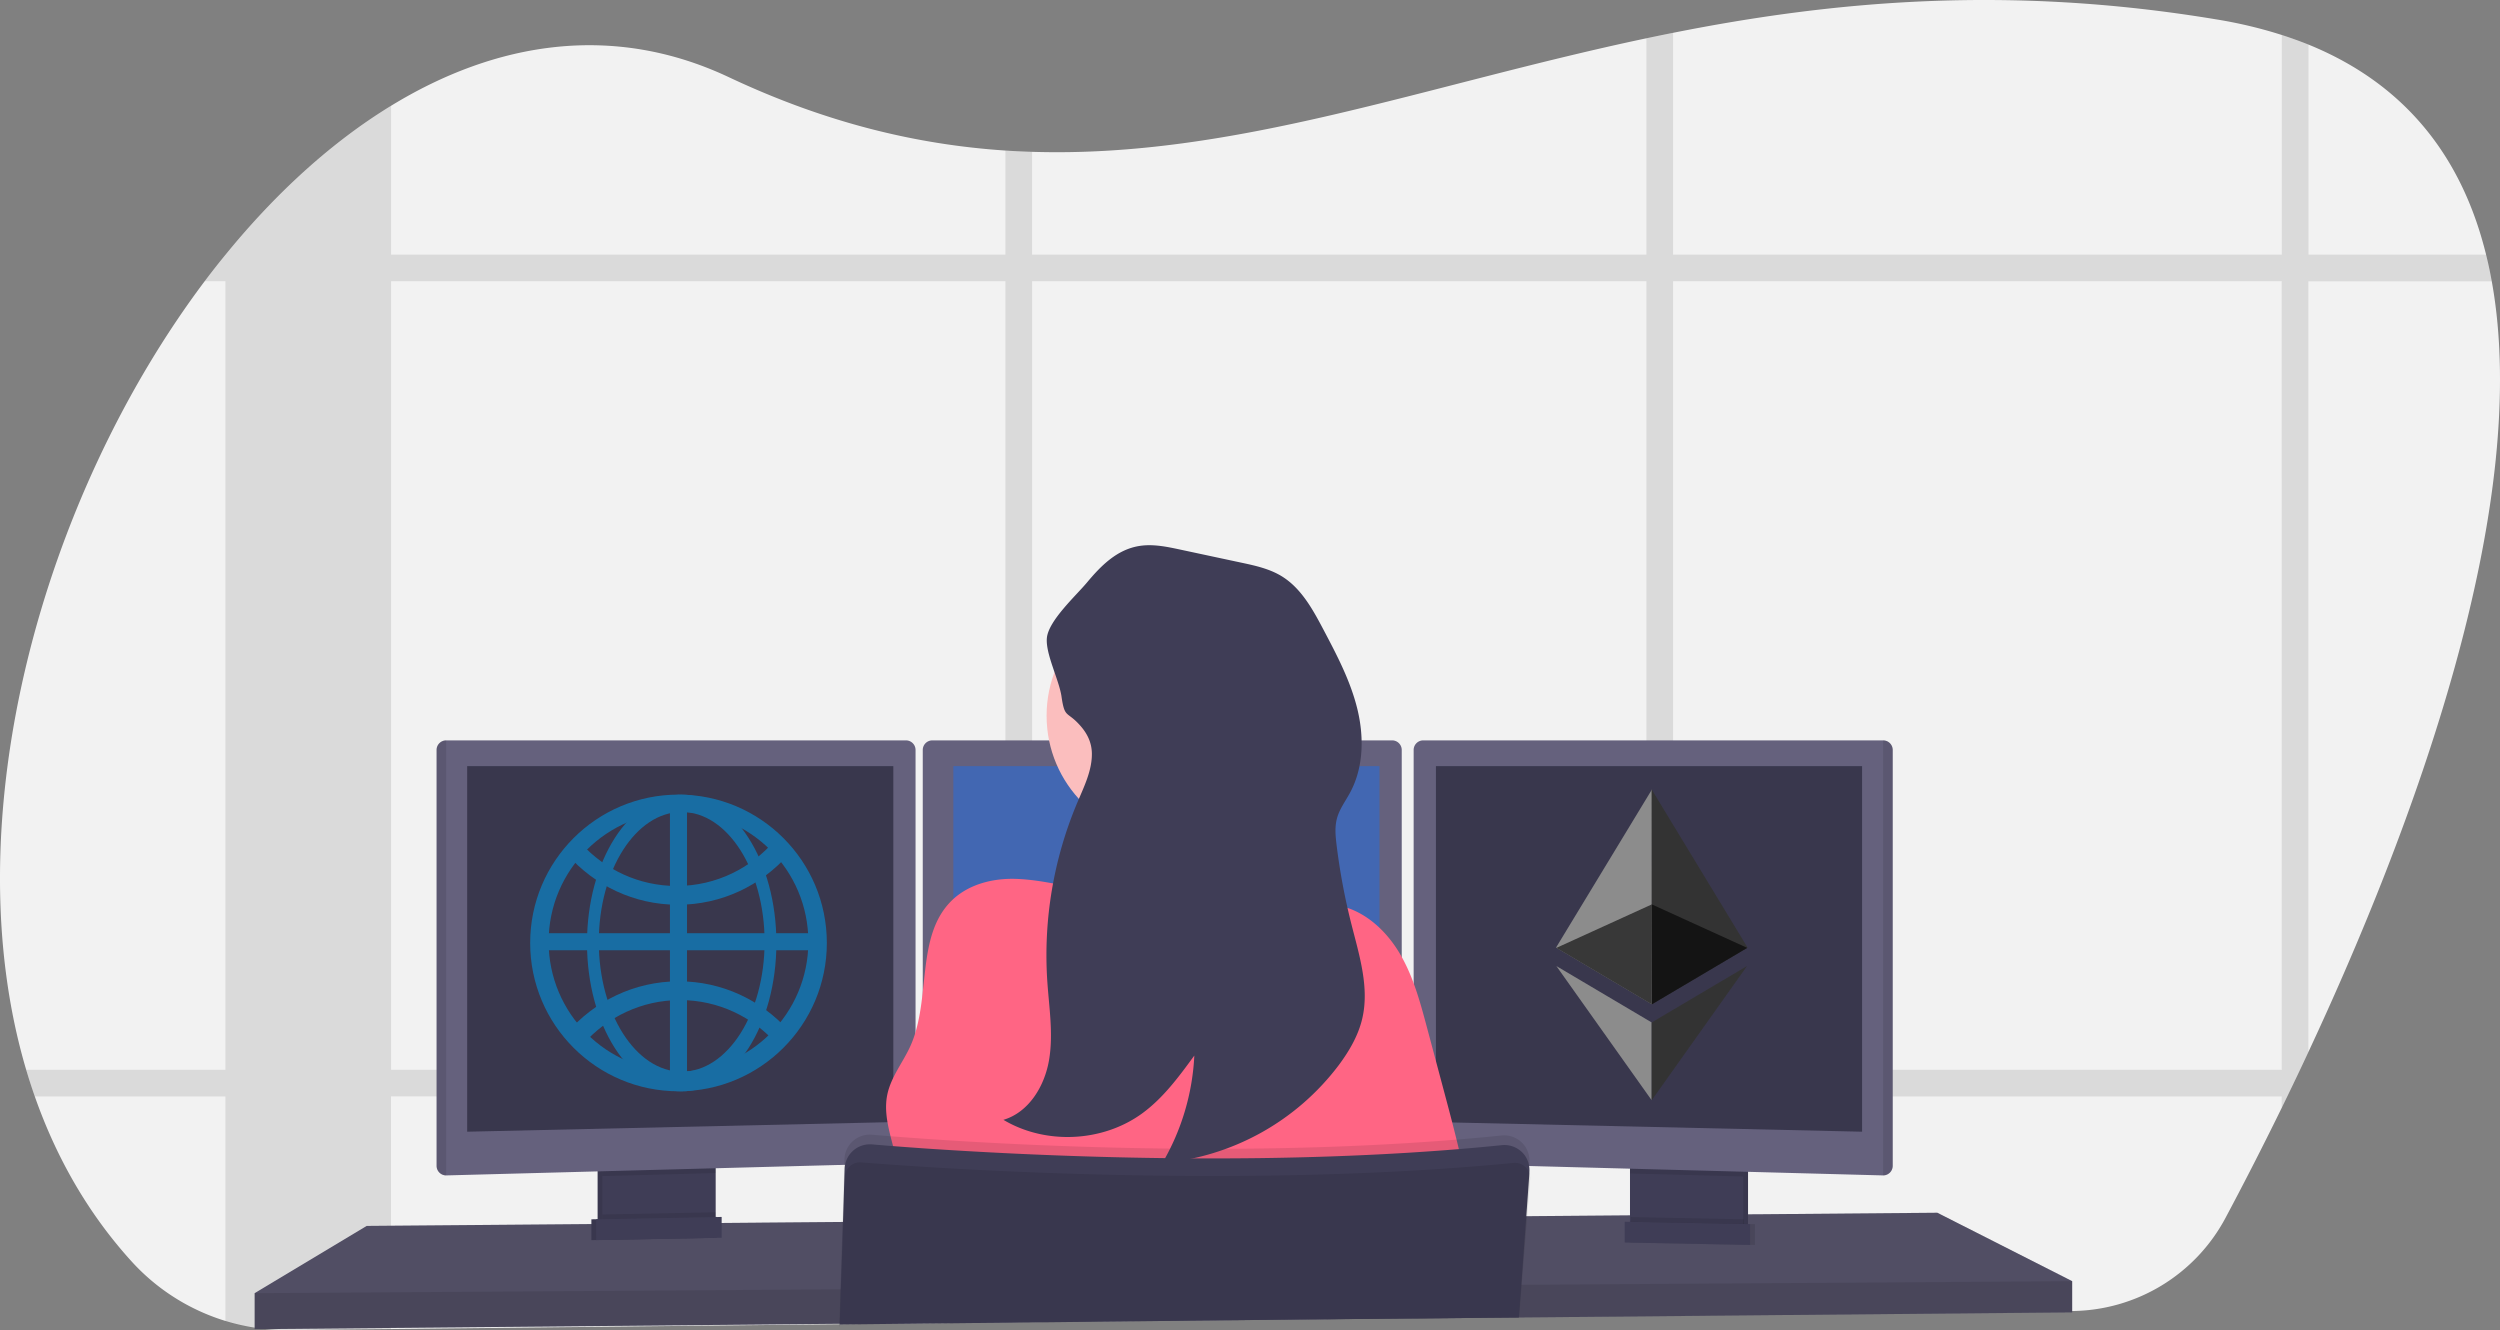 <?xml version="1.0" encoding="UTF-8" standalone="no"?>
<svg
   width="1041.277"
   height="554.141"
   viewBox="0 0 1041.277 554.141"
   version="1.1"
   id="svg160"
   sodipodi:docname="undraw_web2_web3.svg"
   inkscape:version="1.2.2 (b0a8486541, 2022-12-01)"
   xmlns:inkscape="http://www.inkscape.org/namespaces/inkscape"
   xmlns:sodipodi="http://sodipodi.sourceforge.net/DTD/sodipodi-0.dtd"
   xmlns="http://www.w3.org/2000/svg"
   xmlns:svg="http://www.w3.org/2000/svg"
   xmlns:rdf="http://www.w3.org/1999/02/22-rdf-syntax-ns#"
   xmlns:cc="http://creativecommons.org/ns#"
   xmlns:dc="http://purl.org/dc/elements/1.1/">
  <rect x="0" y="0" width="1041.277" height="554.141" fill="#808080" stroke="none"/>
  <defs
     id="defs164" />
  <sodipodi:namedview
     id="namedview162"
     pagecolor="#ffffff"
     bordercolor="#666666"
     borderopacity="1.0"
     inkscape:showpageshadow="2"
     inkscape:pageopacity="0.0"
     inkscape:pagecheckerboard="0"
     inkscape:deskcolor="#d1d1d1"
     showgrid="false"
     inkscape:zoom="1.2580706"
     inkscape:cx="520.63849"
     inkscape:cy="277.4089"
     inkscape:window-width="1850"
     inkscape:window-height="1011"
     inkscape:window-x="0"
     inkscape:window-y="0"
     inkscape:window-maximized="1"
     inkscape:current-layer="Group_24" />
  <title
     id="title2">Compatible Web and Blockchain</title>
  <g
     id="Group_24"
     data-name="Group 24"
     transform="translate(-440 -263)">
    <g
       id="Group_23"
       data-name="Group 23"
       transform="translate(439.989 262.965)">
      <path
         id="Path_299"
         data-name="Path 299"
         d="M1040.82,611.12q-1.74,3.75-3.47,7.4-2.7,5.67-5.33,11.12c-.78,1.61-1.56,3.19-2.32,4.77-8.6,17.57-16.63,33.11-23.45,45.89A73.21,73.21,0,0,1,942.44,719l-151.65,1.65h-1.6l-13,.14-11.12.12-34.1.37h-1.38l-17.36.19h-.53l-107,1.16-95.51,1-11.11.12-69,.75H429l-44.75.48h-.48l-141.5,1.53-42.33.46a87.991,87.991,0,0,1-10.79-.54h0c-1.22-.14-2.44-.3-3.65-.49a87.38,87.38,0,0,1-51.29-27.54C116,678.37,102.75,655,93.85,629.64q-1.93-5.49-3.6-11.12C59.44,514.37,97,380,164.6,290.08q4.25-5.64,8.64-11l.07-.08c20.79-25.52,44.1-46.84,68.93-62,44-26.91,92.75-34.49,140.7-11.9,40.57,19.12,78.45,28.11,115.17,30.55,3.71.24,7.42.42,11.11.53,84.23,2.65,163.17-27.7,255.87-47.29,3.69-.78,7.39-1.55,11.12-2.28,66.13-13.16,139.49-20.1,226.73-5.51a189.089,189.089,0,0,1,26.76,6.4q5.77,1.86,11.12,4c41.64,16.94,64.35,48.24,74,87.46q1.37,5.46,2.37,11.11C1134.3,384.41,1084.19,518.23,1040.82,611.12Z"
         transform="translate(-79.34 -172.91)"
         fill="#f2f2f2" />
      <path
         id="Path_300"
         data-name="Path 300"
         d="M576.36,618.52a95.21,95.21,0,0,1-1.87,11.12h93.7V618.52Zm-78.25,62.81,11.11-.09V653.77c-3.81-.17-7.52-.34-11.11-.52ZM265.19,618.52v11.12h198.5V618.52ZM1114.87,279h-74V191.51q-5.35-2.17-11.12-4V279H776.21V186.58c-3.73.73-7.43,1.5-11.12,2.28V279H509.22V236.15c-3.69-.11-7.4-.29-11.11-.53V279H242.24V217c-24.83,15.16-48.14,36.48-68.93,62h-.07v.08q-4.4,5.4-8.64,11h8.64V618.52h-83q1.66,5.63,3.6,11.12h79.39v93.62a87,87,0,0,0,12.2,2.79c1.21.19,2.43.35,3.65.49h0a87.991,87.991,0,0,0,10.79.54l42.33-.46v-97H498.11v94.21l11.11-.12V629.64H765.09V721l11.12-.12V629.64H1029.7v4.77c.76-1.58,1.54-3.16,2.32-4.77q2.63-5.45,5.33-11.12,1.73-3.64,3.47-7.4v-321h76.42Q1116.23,284.43,1114.87,279ZM242.24,618.52V290.08H498.11V618.52Zm267,0V290.08H765.09V618.52Zm520.48,0H776.21V290.08H1029.7Z"
         transform="translate(-79.34 -172.91)"
         opacity="0.1" />
      <path
         id="Path_301"
         data-name="Path 301"
         d="M863.09,533.65v13l-151.92,1.4-1.62.03-57.74.53-1.38.02-17.55.15h-.52l-106.98.99L349.77,551.4h-.15l-44.65.42-.48.01-198.4,1.82v-15l46.65-28,93.6-.78,2-.01.66-.01,2-.03,44.94-.37,2.01-.01.64-.01,2-.01L315,509.3l.38-.01,35.55-.3h.29l277.4-2.34,6.79-.05h.68l5.18-.05,37.65-.31,2-.03,1.85-.02h.96l11.71-.09,2.32-.03,3.11-.02,9.75-.09,15.47-.13,2-.02,3.48-.02h.65l74.71-.64Z"
         fill="#65617d" />
      <path
         id="Path_302"
         data-name="Path 302"
         d="M863.09,533.65v13l-151.92,1.4-1.62.03-57.74.53-1.38.02-17.55.15h-.52l-106.98.99L349.77,551.4h-.15l-44.65.42-.48.01-198.4,1.82v-15l46.65-28,93.6-.78,2-.01.66-.01,2-.03,44.94-.37,2.01-.01.64-.01,2-.01L315,509.3l.38-.01,35.55-.3h.29l277.4-2.34,6.79-.05h.68l5.18-.05,37.65-.31,2-.03,1.85-.02h.96l11.71-.09,2.32-.03,3.11-.02,9.75-.09,15.47-.13,2-.02,3.48-.02h.65l74.71-.64Z"
         opacity="0.2" />
      <path
         id="Path_303"
         data-name="Path 303"
         d="M375.44,656.57v24.49a6.13,6.13,0,0,1-3.5,5.54,6,6,0,0,1-2.5.6l-34.9.74a6,6,0,0,1-2.7-.57,6.12,6.12,0,0,1-3.57-5.57V656.57Z"
         transform="translate(-79.34 -172.91)"
         fill="#3f3d56" />
      <path
         id="Path_304"
         data-name="Path 304"
         d="M375.44,656.57v24.49a6.13,6.13,0,0,1-3.5,5.54,6,6,0,0,1-2.5.6l-34.9.74a6,6,0,0,1-2.7-.57,6.12,6.12,0,0,1-3.57-5.57V656.57Z"
         transform="translate(-79.34 -172.91)"
         opacity="0.1" />
      <path
         id="Path_305"
         data-name="Path 305"
         d="M377.44,656.57v24.49a6.13,6.13,0,0,1-3.5,5.54,6,6,0,0,1-2.5.6l-34.9.74a6,6,0,0,1-2.7-.57,6.12,6.12,0,0,1-3.57-5.57V656.57Z"
         transform="translate(-79.34 -172.91)"
         fill="#3f3d56" />
      <rect
         id="Rectangle_137"
         data-name="Rectangle 137"
         width="47.17"
         height="31.5"
         transform="translate(680.92 483.65)"
         fill="#3f3d56" />
      <rect
         id="Rectangle_138"
         data-name="Rectangle 138"
         width="47.17"
         height="31.5"
         transform="translate(680.92 483.65)"
         opacity="0.1" />
      <rect
         id="Rectangle_139"
         data-name="Rectangle 139"
         width="47.17"
         height="31.5"
         transform="translate(678.92 483.65)"
         fill="#3f3d56" />
      <path
         id="Path_306"
         data-name="Path 306"
         d="M298.09,483.65v4.97l-47.17,1.26v-6.23Z"
         opacity="0.1" />
      <path
         id="Path_307"
         data-name="Path 307"
         d="M460.69,485.27v168.2a4,4,0,0,1-3.85,3.95l-191.65,5.1h-.05a4,4,0,0,1-3.95-3.95V485.27a4,4,0,0,1,3.95-3.95h191.6a4,4,0,0,1,3.95,3.95Z"
         transform="translate(-79.34 -172.91)"
         fill="#65617d" />
      <path
         id="Path_308"
         data-name="Path 308"
         d="M265.19,481.32v181.2h-.05a4,4,0,0,1-3.95-3.95V485.27a4,4,0,0,1,3.95-3.95Z"
         transform="translate(-79.34 -172.91)"
         opacity="0.1" />
      <path
         id="Path_309"
         data-name="Path 309"
         d="M194.59,319.15h177.5V467.4l-177.5,4Z"
         fill="#39374d" />
      <path
         id="Path_310"
         data-name="Path 310"
         d="M726.09,483.65v6.41l-47.17-1.26v-5.15Z"
         opacity="0.1" />
      <path
         id="Path_311"
         data-name="Path 311"
         d="M867.69,485.27v173.3a4,4,0,0,1-4,3.95h0L672,657.42a4,4,0,0,1-3.85-3.95V485.27a4,4,0,0,1,3.95-3.95H863.7a4,4,0,0,1,3.99,3.95Z"
         transform="translate(-79.34 -172.91)"
         fill="#65617d" />
      <path
         id="Path_312"
         data-name="Path 312"
         d="M867.69,485.27v173.3a4,4,0,0,1-4,3.95h0V481.32h0a4,4,0,0,1,4,3.95Z"
         transform="translate(-79.34 -172.91)"
         opacity="0.1" />
      <path
         id="Path_313"
         data-name="Path 313"
         d="M775.59,319.15H598.09V467.4l177.5,4Z"
         fill="#39374d" />
      <path
         id="Path_314"
         data-name="Path 314"
         d="M663.19,485.27v168.2a4,4,0,0,1-3.85,3.95l-191.65,5.1h0a4,4,0,0,1-4-3.95V485.27a4,4,0,0,1,3.95-3.95h191.6A4,4,0,0,1,663.19,485.27Z"
         transform="translate(-79.34 -172.91)"
         fill="#65617d" />
      <path
         id="Path_315"
         data-name="Path 315"
         d="M397.09,319.15h177.5V467.4l-177.5,4Z"
         fill="#4267b2" />
      <path
         id="Path_316"
         data-name="Path 316"
         d="M863.09,533.65v13l-151.92,1.4-1.62.03-57.74.53-1.38.02-17.55.15h-.52l-106.98.99L349.77,551.4h-.15l-44.65.42-.48.01-198.4,1.82v-15l202.51-1.33h.48l40.99-.28h.19l283.08-1.87h.29l.17-.01h.47l4.79-.03h1.46l74.49-.5,4.4-.02.98-.01Z"
         opacity="0.1" />
      <circle
         id="Ellipse_111"
         data-name="Ellipse 111"
         cx="51.33"
         cy="51.33"
         r="51.33"
         transform="translate(435.93 246.82)"
         fill="#fbbebe" />
      <path
         id="Path_317"
         data-name="Path 317"
         d="M617.94,550.07s-99.5,12-90,0c3.44-4.34,4.39-17.2,4.2-31.85-.06-4.45-.22-9.06-.45-13.65-1.1-22-3.75-43.5-3.75-43.5s87-41,77-8.5c-4,13.13-2.69,31.57.35,48.88.89,5.05,1.92,10,3,14.7a344.66,344.66,0,0,0,9.65,33.92Z"
         transform="translate(-79.34 -172.91)"
         fill="#fbbebe" />
      <path
         id="Path_318"
         data-name="Path 318"
         d="M585.47,546c11.51-2.13,23.7-6,34.53-1.54,2.85,1.17,5.47,2.88,8.39,3.86s6.12,1.22,9.16,1.91c10.68,2.42,19.34,10.55,24.9,20s8.44,20.14,11.26,30.72l6.9,25.83c6,22.45,12,45.09,13.39,68.3a2437.506,2437.506,0,0,1-250.84,1.43c5.44-10.34,11-21.31,10.54-33s-7.19-23.22-4.76-34.74c1.55-7.34,6.57-13.39,9.64-20.22,8.75-19.52,1.94-45.79,17.32-60.65,6.92-6.68,17-9.21,26.63-8.89,12.28.41,24.85,4.24,37,6.11C555.09,547.48,569.79,548.88,585.47,546Z"
         transform="translate(-79.34 -172.91)"
         fill="#ff6584" />
      <path
         id="Path_319"
         data-name="Path 319"
         d="M716.37,657.17l-.1,1.43v.1l-.17,2.3-1.33,18.51-1.61,22.3-.46,6.28-1,13.44v.17l-107,1-175.59,1.9v.84h-.14v-1.12l.45-14.36.86-28.06.74-23.79.07-2.37a10.53,10.53,0,0,1,11.42-10.17c4.72.4,10.85.89,18.18,1.41l3,.22c42.33,2.94,120.56,6.74,199.5,2,1.66-.09,3.33-.19,5-.31,12.24-.77,24.47-1.76,36.58-3a10.53,10.53,0,0,1,11.6,11.23Z"
         transform="translate(-79.34 -172.91)"
         opacity="0.1" />
      <path
         id="Path_320"
         data-name="Path 320"
         d="M429.08,725.44v-.84l175.62-1.91,107-1h.3v-.17l1-13.44.43-6,1.64-22.61,1.29-17.9v-.44a10.617,10.617,0,0,0-.11-2.47.3.3,0,0,0,0-.1,10.391,10.391,0,0,0-2-4.64,10.54,10.54,0,0,0-9.42-4c-12.11,1.24-24.34,2.23-36.58,3-1.67.12-3.34.22-5,.31-78.94,4.69-157.17.89-199.5-2l-3-.22c-7.33-.52-13.46-1-18.18-1.41a10.54,10.54,0,0,0-11.24,8.53,11,11,0,0,0-.18,1.64l-.68,22.16L429.54,710l-.44,14.36v1.12Z"
         transform="translate(-79.34 -172.91)"
         fill="#3f3d56" />
      <path
         id="Path_321"
         data-name="Path 321"
         d="M716.67,664.18l-1.23,15.33-1.83,22.85-.46,5.72-1,12.81-.06.64v.17h0l-.15,1.48.11-1.48h-.29l-107,1-175.65,1.9v-.28l.49-14.36,1-28.06.64-18.65A6.36,6.36,0,0,1,434.3,658a6.25,6.25,0,0,1,3.78-.9c2.1.17,4.68.37,7.69.59,4.89.36,10.92.78,17.94,1.22,13,.82,29.31,1.7,48,2.42,52,2,122.2,2.67,188.88-3.17,3-.26,6.1-.55,9.13-.84a6.26,6.26,0,0,1,3.48.66,5.159,5.159,0,0,1,.86.54,6.14,6.14,0,0,1,2,2.46,3.564,3.564,0,0,1,.25.61A6.279,6.279,0,0,1,716.67,664.18Z"
         transform="translate(-79.34 -172.91)"
         opacity="0.1" />
      <path
         id="Path_322"
         data-name="Path 322"
         d="M377.44,677.87v3.19a6.13,6.13,0,0,1-3.5,5.54l-40.1.77a6.12,6.12,0,0,1-3.57-5.57v-3Z"
         transform="translate(-79.34 -172.91)"
         opacity="0.1" />
      <path
         id="Path_323"
         data-name="Path 323"
         d="M298.59,515.57l-52.25,1V507.9l52.25-1Z"
         fill="#3f3d56" />
      <path
         id="Path_324"
         data-name="Path 324"
         d="M298.59,515.57l-52.25,1V507.9l52.25-1Z"
         opacity="0.1" />
      <path
         id="Path_325"
         data-name="Path 325"
         d="M300.59,515.57l-52.25,1V507.9l52.25-1Z"
         fill="#3f3d56" />
      <path
         id="Path_326"
         data-name="Path 326"
         d="M758.56,679.87v3.19a6.13,6.13,0,0,0,3.5,5.54l40.1.77a6.12,6.12,0,0,0,3.57-5.57v-3Z"
         transform="translate(-79.34 -172.91)"
         opacity="0.1" />
      <path
         id="Path_327"
         data-name="Path 327"
         d="M678.72,517.57l52.25,1V509.9l-52.25-1Z"
         opacity="0.1" />
      <path
         id="Path_328"
         data-name="Path 328"
         d="M676.72,517.57l52.25,1V509.9l-52.25-1Z"
         fill="#3f3d56" />
      <path
         id="Path_329"
         data-name="Path 329"
         d="M534.13,486.79c.08,7-3.16,13.6-5.91,20.07a163.491,163.491,0,0,0-12.66,74.71c.73,11,2.58,22,.73,32.9s-8.43,21.77-19,24.9c17.53,10.45,41.26,9.35,57.76-2.66,8.79-6.4,15.34-15.33,21.75-24.11a97.86,97.86,0,0,1-13.31,44.75A103.43,103.43,0,0,0,637,616.53c4.31-5.81,8.06-12.19,9.72-19.23,3.09-13-1.22-26.51-4.51-39.5a266.055,266.055,0,0,1-6.17-33c-.43-3.56-.78-7.22.1-10.7,1-4.07,3.67-7.51,5.64-11.22,5.6-10.54,5.73-23.3,2.86-34.88s-8.49-22.26-14.06-32.81c-4.46-8.46-9.3-17.31-17.46-22.28-5.1-3.1-11-4.39-16.88-5.64l-25.37-5.43c-5.55-1.19-11.26-2.38-16.87-1.51-9.47,1.48-16.14,8.32-22,15.34-4.59,5.46-15.81,15.71-16.6,22.86-.72,6.59,5.1,17.63,6.09,24.58,1.3,9,2.22,6,7.3,11.52C532,478.05,534.07,482,534.13,486.79Z"
         transform="translate(-79.34 -172.91)"
         fill="#3f3d56" />
    </g>
    <g
       id="React-icon"
       transform="translate(906.3 541.56)">
      <path
         id="Path_331"
         data-name="Path 331"
         d="M320.8,78.4Z"
         transform="translate(-119.082 -0.328)"
         fill="#61dafb" />
      <path
         id="Path_332"
         data-name="Path 332"
         d="M520.5,78.1Z"
         transform="translate(-282.975 -0.082)"
         fill="#61dafb" />
      <polygon
         points="501.298,115.501 501.384,26 461.414,91.898 "
         fill="#8c8c8c"
         id="polygon336"
         transform="translate(-279.603,24.214)" />
      <polygon
         points="501.249,115.529 461.549,92.033 501.298,73.916 "
         fill="#383838"
         id="polygon338"
         transform="translate(-279.603,24.214)" />
      <polygon
         points="501.298,115.501 501.211,26 541.182,91.898 "
         fill="#333333"
         id="polygon340"
         transform="translate(-279.603,24.214)" />
      <polygon
         points="501.346,115.529 541.047,92.033 501.298,73.916 "
         fill="#141414"
         id="polygon342"
         transform="translate(-279.603,24.214)" />
      <polygon
         points="501.249,123.091 461.549,99.595 501.249,155.5 "
         fill="#8c8c8c"
         id="polygon344"
         transform="translate(-279.603,24.214)" />
      <polygon
         points="501.249,123.091 540.95,99.595 501.249,155.5 "
         fill="#333333"
         id="polygon346"
         transform="translate(-279.603,24.214)" />
    </g>
    <g
       fill="#186da3"
       id="g7302"
       transform="matrix(1.938,0,0,1.938,660.823,593.962)">
      <path
         d="M 31.879,0 C 14.271,0 0,14.273 0,31.881 0,49.487 14.271,63.762 31.879,63.762 49.485,63.762 63.758,49.488 63.758,31.881 63.758,14.273 49.485,0 31.879,0 m 0,59.53 C 16.462,59.53 3.967,47.036 3.967,31.622 3.967,16.209 16.463,3.713 31.879,3.713 c 15.412,0 27.908,12.496 27.908,27.909 0,15.414 -12.496,27.908 -27.908,27.908"
         id="path7290" />
      <path
         d="m 32.563,0.018 c -11.237,0 -20.35,14.272 -20.35,31.879 0,17.608 9.113,31.88 20.35,31.88 11.243,0 20.354,-14.272 20.354,-31.88 0,-17.606 -9.11,-31.879 -20.354,-31.879 m 0,59.53 c -9.841,0 -17.814,-12.496 -17.814,-27.908 0,-15.414 7.973,-27.908 17.814,-27.908 9.842,0 17.819,12.494 17.819,27.908 0,15.412 -7.977,27.908 -17.819,27.908"
         id="path7292" />
      <path
         d="m 54.886,12.472 c -0.934,-0.713 -1.689,-1.729 -2.145,-2.825 -5.118,6.113 -12.746,9.99 -21.265,9.99 -8.08,0 -15.355,-3.486 -20.447,-9.06 -0.965,0.838 -1.979,1.626 -3.063,2.281 5.837,6.637 14.326,10.814 23.775,10.814 9.429,0 17.897,-4.159 23.734,-10.769 -0.197,-0.138 -0.395,-0.281 -0.589,-0.432"
         id="path7294" />
      <path
         d="m 30.04,1.868 h 3.667 v 59.75 H 30.04 Z"
         id="path7296" />
      <path
         d="m 1.866,29.787 h 59.75 v 3.667 H 1.866 Z"
         id="path7298" />
      <path
         d="m 11.38,53.643 c 5.112,-5.817 12.548,-9.482 20.829,-9.482 8.246,0 15.657,3.638 20.767,9.417 0.815,-0.995 1.603,-2.01 2.454,-2.968 -5.829,-6.445 -14.193,-10.483 -23.483,-10.483 -9.589,0 -18.19,4.301 -24.03,11.11 0.691,0.179 1.346,0.524 1.896,1.036 0.508,0.474 1.032,0.931 1.568,1.372"
         id="path7300" />
    </g>
  </g>
</svg>
